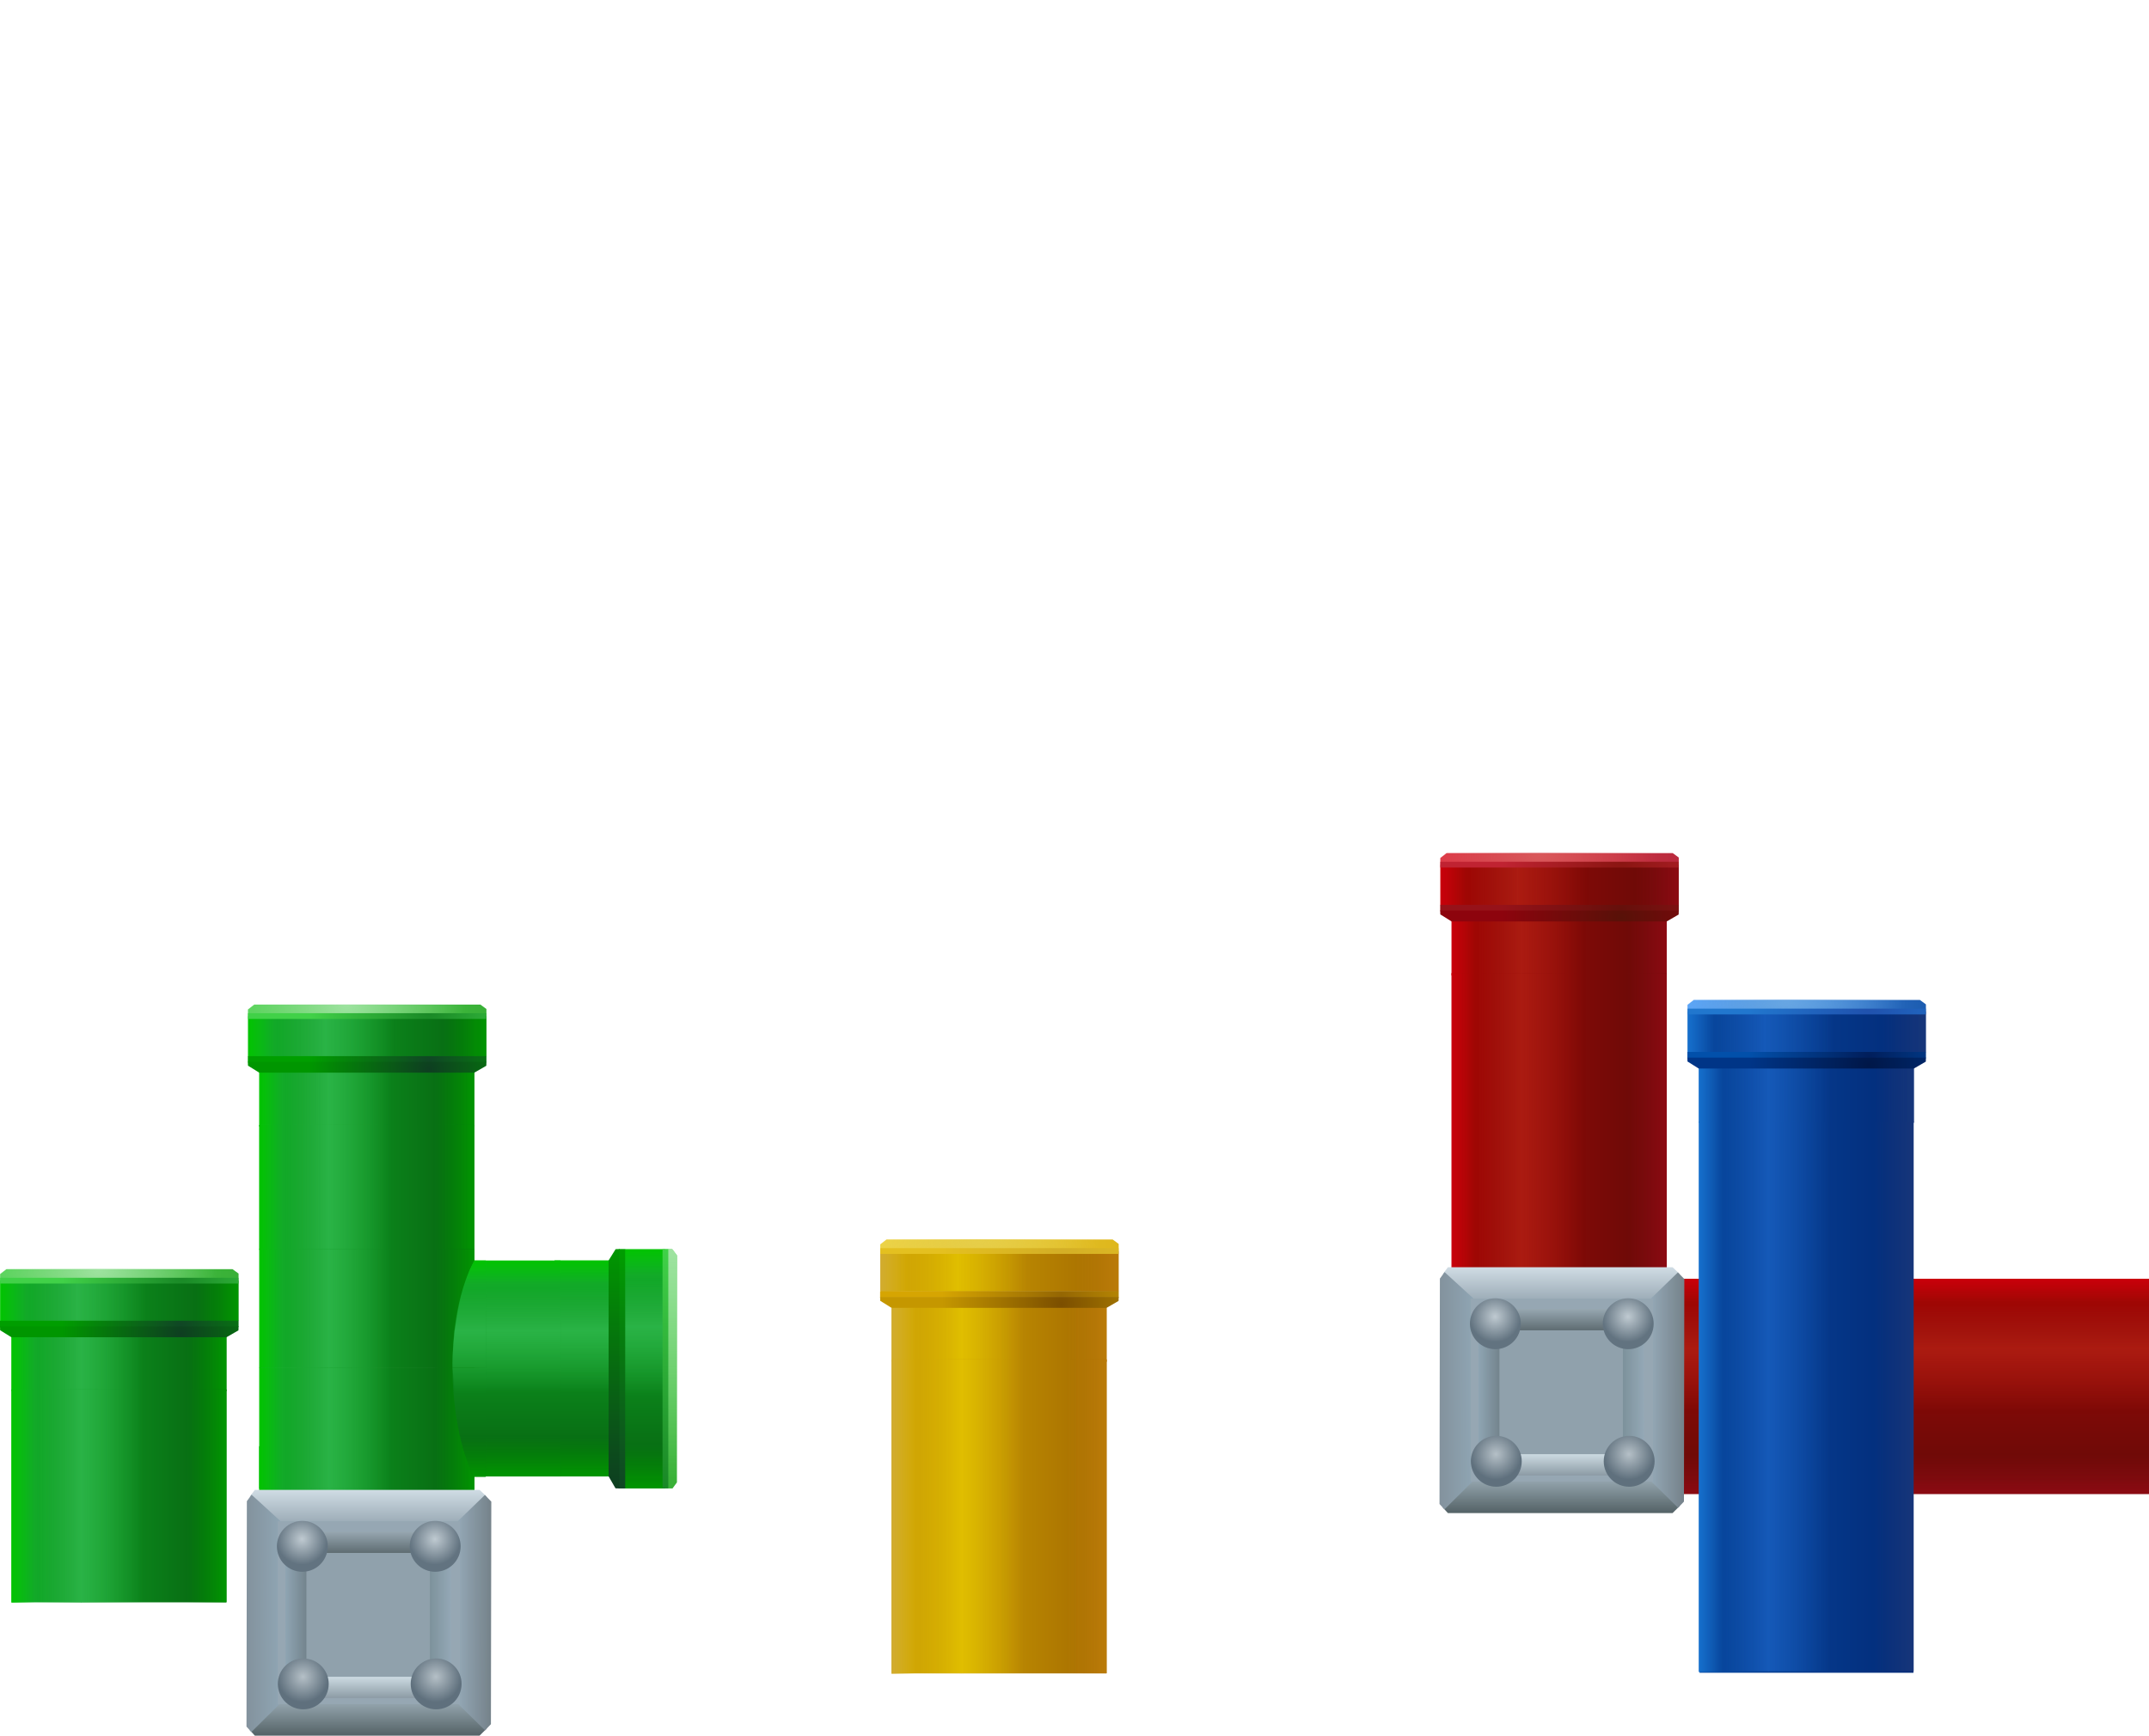 <svg version="1.1" xmlns="http://www.w3.org/2000/svg" xmlns:xlink="http://www.w3.org/1999/xlink" width="511.568" height="413.263" viewBox="0,0,511.568,413.263"><defs><linearGradient x1="450.891" y1="306.176" x2="450.891" y2="357.177" gradientUnits="userSpaceOnUse" id="color-1"><stop offset="0" stop-color="#a60704"/><stop offset="1" stop-color="#640b08"/></linearGradient><linearGradient x1="450.831" y1="305.973" x2="450.831" y2="311.556" gradientUnits="userSpaceOnUse" id="color-2"><stop offset="0" stop-color="#c9000a"/><stop offset="1" stop-color="#c9000a" stop-opacity="0"/></linearGradient><linearGradient x1="450.911" y1="347.84" x2="450.911" y2="357.228" gradientUnits="userSpaceOnUse" id="color-3"><stop offset="0" stop-color="#8c0a12" stop-opacity="0"/><stop offset="1" stop-color="#8c0a12"/></linearGradient><linearGradient x1="450.911" y1="322.517" x2="450.911" y2="337.437" gradientUnits="userSpaceOnUse" id="color-4"><stop offset="0" stop-color="#ab1b11"/><stop offset="1" stop-color="#ab1b11" stop-opacity="0"/></linearGradient><linearGradient x1="450.911" y1="312.317" x2="450.911" y2="322.669" gradientUnits="userSpaceOnUse" id="color-5"><stop offset="0" stop-color="#ab1b11" stop-opacity="0"/><stop offset="1" stop-color="#ab1b11"/></linearGradient><linearGradient x1="58.069" y1="364.444" x2="109.07" y2="364.444" gradientUnits="userSpaceOnUse" id="color-6"><stop offset="0" stop-color="#13b22b"/><stop offset="1" stop-color="#06610f"/></linearGradient><linearGradient x1="57.866" y1="364.464" x2="63.449" y2="364.464" gradientUnits="userSpaceOnUse" id="color-7"><stop offset="0" stop-color="#01c300"/><stop offset="1" stop-color="#01c300" stop-opacity="0"/></linearGradient><linearGradient x1="109.121" y1="364.437" x2="99.733" y2="364.437" gradientUnits="userSpaceOnUse" id="color-8"><stop offset="0" stop-color="#019601"/><stop offset="1" stop-color="#019601" stop-opacity="0"/></linearGradient><linearGradient x1="74.41" y1="364.437" x2="89.33" y2="364.437" gradientUnits="userSpaceOnUse" id="color-9"><stop offset="0" stop-color="#2ab346"/><stop offset="1" stop-color="#2ab346" stop-opacity="0"/></linearGradient><linearGradient x1="74.562" y1="364.437" x2="64.21" y2="364.437" gradientUnits="userSpaceOnUse" id="color-10"><stop offset="0" stop-color="#2ab346"/><stop offset="1" stop-color="#2ab346" stop-opacity="0"/></linearGradient><linearGradient x1="150.642" y1="299.148" x2="150.642" y2="355.836" gradientUnits="userSpaceOnUse" id="color-11"><stop offset="0" stop-color="#13b22b"/><stop offset="1" stop-color="#06610f"/></linearGradient><linearGradient x1="150.65" y1="298.922" x2="150.65" y2="305.127" gradientUnits="userSpaceOnUse" id="color-12"><stop offset="0" stop-color="#01c300"/><stop offset="1" stop-color="#01c300" stop-opacity="0"/></linearGradient><linearGradient x1="150.658" y1="355.892" x2="150.658" y2="345.457" gradientUnits="userSpaceOnUse" id="color-13"><stop offset="0" stop-color="#019601"/><stop offset="1" stop-color="#019601" stop-opacity="0"/></linearGradient><linearGradient x1="150.658" y1="317.311" x2="150.658" y2="333.894" gradientUnits="userSpaceOnUse" id="color-14"><stop offset="0" stop-color="#2ab346"/><stop offset="1" stop-color="#2ab346" stop-opacity="0"/></linearGradient><linearGradient x1="150.658" y1="317.48" x2="150.658" y2="305.973" gradientUnits="userSpaceOnUse" id="color-15"><stop offset="0" stop-color="#2ab346"/><stop offset="1" stop-color="#2ab346" stop-opacity="0"/></linearGradient><linearGradient x1="125.053" y1="301.799" x2="125.053" y2="352.977" gradientUnits="userSpaceOnUse" id="color-16"><stop offset="0" stop-color="#13b22b"/><stop offset="1" stop-color="#06610f"/></linearGradient><linearGradient x1="125.029" y1="301.596" x2="125.029" y2="307.197" gradientUnits="userSpaceOnUse" id="color-17"><stop offset="0" stop-color="#01c300"/><stop offset="1" stop-color="#01c300" stop-opacity="0"/></linearGradient><linearGradient x1="125.004" y1="353.028" x2="125.004" y2="343.607" gradientUnits="userSpaceOnUse" id="color-18"><stop offset="0" stop-color="#019601"/><stop offset="1" stop-color="#019601" stop-opacity="0"/></linearGradient><linearGradient x1="125.051" y1="318.197" x2="125.051" y2="333.168" gradientUnits="userSpaceOnUse" id="color-19"><stop offset="0" stop-color="#2ab346"/><stop offset="1" stop-color="#2ab346" stop-opacity="0"/></linearGradient><linearGradient x1="125.051" y1="318.349" x2="125.051" y2="307.961" gradientUnits="userSpaceOnUse" id="color-20"><stop offset="0" stop-color="#2ab346"/><stop offset="1" stop-color="#2ab346" stop-opacity="0"/></linearGradient><linearGradient x1="157.71" y1="298.931" x2="157.71" y2="355.901" gradientUnits="userSpaceOnUse" id="color-21"><stop offset="0" stop-color="#4dd14f"/><stop offset="1" stop-color="#39b037"/></linearGradient><linearGradient x1="155.97" y1="298.931" x2="155.97" y2="353.484" gradientUnits="userSpaceOnUse" id="color-22"><stop offset="0" stop-color="#9fe3a1"/><stop offset="1" stop-color="#9fe3a1" stop-opacity="0"/></linearGradient><linearGradient x1="154.587" y1="298.931" x2="154.587" y2="355.874" gradientUnits="userSpaceOnUse" id="color-23"><stop offset="0" stop-color="#41d148"/><stop offset="1" stop-color="#198826"/></linearGradient><linearGradient x1="144.258" y1="298.895" x2="144.258" y2="355.906" gradientUnits="userSpaceOnUse" id="color-24"><stop offset="0" stop-color="#009e00"/><stop offset="1" stop-color="#104625"/></linearGradient><linearGradient x1="142.354" y1="298.895" x2="142.354" y2="355.906" gradientUnits="userSpaceOnUse" id="color-25"><stop offset="0" stop-color="#009600"/><stop offset="1" stop-color="#0e3e21"/></linearGradient><linearGradient x1="114.706" y1="301.83" x2="114.706" y2="352.997" gradientUnits="userSpaceOnUse" id="color-26"><stop offset="0" stop-color="#13b22b"/><stop offset="1" stop-color="#06610f"/></linearGradient><linearGradient x1="114.69" y1="301.626" x2="114.69" y2="307.227" gradientUnits="userSpaceOnUse" id="color-27"><stop offset="0" stop-color="#01c300"/><stop offset="1" stop-color="#01c300" stop-opacity="0"/></linearGradient><linearGradient x1="114.711" y1="353.048" x2="114.711" y2="343.629" gradientUnits="userSpaceOnUse" id="color-28"><stop offset="0" stop-color="#019601"/><stop offset="1" stop-color="#019601" stop-opacity="0"/></linearGradient><linearGradient x1="114.711" y1="318.224" x2="114.711" y2="333.192" gradientUnits="userSpaceOnUse" id="color-29"><stop offset="0" stop-color="#2ab346"/><stop offset="1" stop-color="#2ab346" stop-opacity="0"/></linearGradient><linearGradient x1="114.711" y1="318.376" x2="114.711" y2="307.99" gradientUnits="userSpaceOnUse" id="color-30"><stop offset="0" stop-color="#2ab346"/><stop offset="1" stop-color="#2ab346" stop-opacity="0"/></linearGradient><linearGradient x1="55.437" y1="247.355" x2="111.911" y2="247.355" gradientUnits="userSpaceOnUse" id="color-31"><stop offset="0" stop-color="#13b22b"/><stop offset="1" stop-color="#06610f"/></linearGradient><linearGradient x1="55.213" y1="247.347" x2="61.394" y2="247.347" gradientUnits="userSpaceOnUse" id="color-32"><stop offset="0" stop-color="#01c300"/><stop offset="1" stop-color="#01c300" stop-opacity="0"/></linearGradient><linearGradient x1="111.967" y1="247.339" x2="101.572" y2="247.339" gradientUnits="userSpaceOnUse" id="color-33"><stop offset="0" stop-color="#019601"/><stop offset="1" stop-color="#019601" stop-opacity="0"/></linearGradient><linearGradient x1="73.531" y1="247.339" x2="90.052" y2="247.339" gradientUnits="userSpaceOnUse" id="color-34"><stop offset="0" stop-color="#2ab346"/><stop offset="1" stop-color="#2ab346" stop-opacity="0"/></linearGradient><linearGradient x1="73.7" y1="247.339" x2="62.237" y2="247.339" gradientUnits="userSpaceOnUse" id="color-35"><stop offset="0" stop-color="#2ab346"/><stop offset="1" stop-color="#2ab346" stop-opacity="0"/></linearGradient><linearGradient x1="58.079" y1="272.846" x2="109.063" y2="272.846" gradientUnits="userSpaceOnUse" id="color-36"><stop offset="0" stop-color="#13b22b"/><stop offset="1" stop-color="#06610f"/></linearGradient><linearGradient x1="57.876" y1="272.871" x2="63.456" y2="272.871" gradientUnits="userSpaceOnUse" id="color-37"><stop offset="0" stop-color="#01c300"/><stop offset="1" stop-color="#01c300" stop-opacity="0"/></linearGradient><linearGradient x1="109.114" y1="272.895" x2="99.729" y2="272.895" gradientUnits="userSpaceOnUse" id="color-38"><stop offset="0" stop-color="#019601"/><stop offset="1" stop-color="#019601" stop-opacity="0"/></linearGradient><linearGradient x1="74.414" y1="272.848" x2="89.329" y2="272.848" gradientUnits="userSpaceOnUse" id="color-39"><stop offset="0" stop-color="#2ab346"/><stop offset="1" stop-color="#2ab346" stop-opacity="0"/></linearGradient><linearGradient x1="74.566" y1="272.848" x2="64.217" y2="272.848" gradientUnits="userSpaceOnUse" id="color-40"><stop offset="0" stop-color="#2ab346"/><stop offset="1" stop-color="#2ab346" stop-opacity="0"/></linearGradient><linearGradient x1="55.221" y1="240.315" x2="111.976" y2="240.315" gradientUnits="userSpaceOnUse" id="color-41"><stop offset="0" stop-color="#4dd14f"/><stop offset="1" stop-color="#39b037"/></linearGradient><radialGradient cx="78.658" cy="240.202" r="28.377" gradientUnits="userSpaceOnUse" id="color-42"><stop offset="0" stop-color="#9fe3a1"/><stop offset="1" stop-color="#9fe3a1" stop-opacity="0"/></radialGradient><radialGradient cx="98.391" cy="242.17" r="28.364" gradientUnits="userSpaceOnUse" id="color-43"><stop offset="0" stop-color="#198826"/><stop offset="1" stop-color="#41d148"/></radialGradient><radialGradient cx="98.343" cy="253.969" r="28.398" gradientUnits="userSpaceOnUse" id="color-44"><stop offset="0" stop-color="#104625"/><stop offset="1" stop-color="#009e00"/></radialGradient><radialGradient cx="98.343" cy="256.05" r="28.398" gradientUnits="userSpaceOnUse" id="color-45"><stop offset="0" stop-color="#0e3e21"/><stop offset="1" stop-color="#009600"/></radialGradient><linearGradient x1="58.069" y1="284.198" x2="109.07" y2="284.198" gradientUnits="userSpaceOnUse" id="color-46"><stop offset="0" stop-color="#13b22b"/><stop offset="1" stop-color="#06610f"/></linearGradient><linearGradient x1="57.866" y1="284.214" x2="63.449" y2="284.214" gradientUnits="userSpaceOnUse" id="color-47"><stop offset="0" stop-color="#01c300"/><stop offset="1" stop-color="#01c300" stop-opacity="0"/></linearGradient><linearGradient x1="109.121" y1="284.193" x2="99.733" y2="284.193" gradientUnits="userSpaceOnUse" id="color-48"><stop offset="0" stop-color="#019601"/><stop offset="1" stop-color="#019601" stop-opacity="0"/></linearGradient><linearGradient x1="74.41" y1="284.193" x2="89.33" y2="284.193" gradientUnits="userSpaceOnUse" id="color-49"><stop offset="0" stop-color="#2ab346"/><stop offset="1" stop-color="#2ab346" stop-opacity="0"/></linearGradient><linearGradient x1="74.562" y1="284.193" x2="64.21" y2="284.193" gradientUnits="userSpaceOnUse" id="color-50"><stop offset="0" stop-color="#2ab346"/><stop offset="1" stop-color="#2ab346" stop-opacity="0"/></linearGradient><linearGradient x1="58.089" y1="341.49" x2="109.09" y2="341.49" gradientUnits="userSpaceOnUse" id="color-51"><stop offset="0" stop-color="#13b22b"/><stop offset="1" stop-color="#06610f"/></linearGradient><linearGradient x1="57.886" y1="341.506" x2="63.468" y2="341.506" gradientUnits="userSpaceOnUse" id="color-52"><stop offset="0" stop-color="#01c300"/><stop offset="1" stop-color="#01c300" stop-opacity="0"/></linearGradient><linearGradient x1="109.14" y1="341.485" x2="99.752" y2="341.485" gradientUnits="userSpaceOnUse" id="color-53"><stop offset="0" stop-color="#019601"/><stop offset="1" stop-color="#019601" stop-opacity="0"/></linearGradient><linearGradient x1="74.429" y1="341.485" x2="89.349" y2="341.485" gradientUnits="userSpaceOnUse" id="color-54"><stop offset="0" stop-color="#2ab346"/><stop offset="1" stop-color="#2ab346" stop-opacity="0"/></linearGradient><linearGradient x1="74.582" y1="341.485" x2="64.229" y2="341.485" gradientUnits="userSpaceOnUse" id="color-55"><stop offset="0" stop-color="#2ab346"/><stop offset="1" stop-color="#2ab346" stop-opacity="0"/></linearGradient><linearGradient x1="107.848" y1="301.797" x2="107.848" y2="353.086" gradientUnits="userSpaceOnUse" id="color-56"><stop offset="0" stop-color="#13b22b"/><stop offset="1" stop-color="#06610f"/></linearGradient><linearGradient x1="107.849" y1="353.137" x2="107.849" y2="343.696" gradientUnits="userSpaceOnUse" id="color-57"><stop offset="0" stop-color="#019601"/><stop offset="1" stop-color="#019601" stop-opacity="0"/></linearGradient><linearGradient x1="107.849" y1="318.23" x2="107.849" y2="333.234" gradientUnits="userSpaceOnUse" id="color-58"><stop offset="0" stop-color="#2ab346"/><stop offset="1" stop-color="#2ab346" stop-opacity="0"/></linearGradient><linearGradient x1="58.089" y1="313.021" x2="109.09" y2="313.021" gradientUnits="userSpaceOnUse" id="color-59"><stop offset="0" stop-color="#13b22b"/><stop offset="1" stop-color="#06610f"/></linearGradient><linearGradient x1="57.886" y1="313.006" x2="63.468" y2="313.006" gradientUnits="userSpaceOnUse" id="color-60"><stop offset="0" stop-color="#01c300"/><stop offset="1" stop-color="#01c300" stop-opacity="0"/></linearGradient><linearGradient x1="109.14" y1="313.026" x2="99.752" y2="313.026" gradientUnits="userSpaceOnUse" id="color-61"><stop offset="0" stop-color="#019601"/><stop offset="1" stop-color="#019601" stop-opacity="0"/></linearGradient><linearGradient x1="74.429" y1="313.026" x2="89.349" y2="313.026" gradientUnits="userSpaceOnUse" id="color-62"><stop offset="0" stop-color="#2ab346"/><stop offset="1" stop-color="#2ab346" stop-opacity="0"/></linearGradient><linearGradient x1="74.582" y1="313.026" x2="64.229" y2="313.026" gradientUnits="userSpaceOnUse" id="color-63"><stop offset="0" stop-color="#2ab346"/><stop offset="1" stop-color="#2ab346" stop-opacity="0"/></linearGradient><linearGradient x1="107.862" y1="301.843" x2="107.862" y2="353.131" gradientUnits="userSpaceOnUse" id="color-64"><stop offset="0" stop-color="#13b22b"/><stop offset="1" stop-color="#06610f"/></linearGradient><linearGradient x1="107.858" y1="301.639" x2="107.858" y2="307.252" gradientUnits="userSpaceOnUse" id="color-65"><stop offset="0" stop-color="#01c300"/><stop offset="1" stop-color="#01c300" stop-opacity="0"/></linearGradient><linearGradient x1="107.863" y1="353.182" x2="107.863" y2="343.741" gradientUnits="userSpaceOnUse" id="color-66"><stop offset="0" stop-color="#019601"/><stop offset="1" stop-color="#019601" stop-opacity="0"/></linearGradient><linearGradient x1="107.863" y1="318.275" x2="107.863" y2="333.279" gradientUnits="userSpaceOnUse" id="color-67"><stop offset="0" stop-color="#2ab346"/><stop offset="1" stop-color="#2ab346" stop-opacity="0"/></linearGradient><linearGradient x1="107.863" y1="318.429" x2="107.863" y2="308.018" gradientUnits="userSpaceOnUse" id="color-68"><stop offset="0" stop-color="#2ab346"/><stop offset="1" stop-color="#2ab346" stop-opacity="0"/></linearGradient><linearGradient x1="398.112" y1="247.177" x2="454.585" y2="247.177" gradientUnits="userSpaceOnUse" id="color-69"><stop offset="0" stop-color="#094aa2"/><stop offset="1" stop-color="#022a77"/></linearGradient><linearGradient x1="397.887" y1="246.296" x2="404.068" y2="246.296" gradientUnits="userSpaceOnUse" id="color-70"><stop offset="0" stop-color="#1670cd"/><stop offset="1" stop-color="#1670cd" stop-opacity="0"/></linearGradient><linearGradient x1="444.246" y1="247.161" x2="454.642" y2="247.161" gradientUnits="userSpaceOnUse" id="color-71"><stop offset="0" stop-color="#17367a" stop-opacity="0"/><stop offset="1" stop-color="#17367a"/></linearGradient><linearGradient x1="416.206" y1="247.161" x2="432.726" y2="247.161" gradientUnits="userSpaceOnUse" id="color-72"><stop offset="0" stop-color="#1559b8"/><stop offset="1" stop-color="#1559b8" stop-opacity="0"/></linearGradient><linearGradient x1="404.911" y1="247.161" x2="416.374" y2="247.161" gradientUnits="userSpaceOnUse" id="color-73"><stop offset="0" stop-color="#1559b8" stop-opacity="0"/><stop offset="1" stop-color="#1559b8"/></linearGradient><linearGradient x1="397.895" y1="240.956" x2="454.65" y2="240.956" gradientUnits="userSpaceOnUse" id="color-74"><stop offset="0" stop-color="#5aa5fa"/><stop offset="1" stop-color="#1c5cb0"/></linearGradient><radialGradient cx="421.332" cy="239.096" r="28.377" gradientUnits="userSpaceOnUse" id="color-75"><stop offset="0" stop-color="#68a7e3"/><stop offset="1" stop-color="#68a7e3" stop-opacity="0"/></radialGradient><linearGradient x1="400.753" y1="271.992" x2="451.737" y2="271.992" gradientUnits="userSpaceOnUse" id="color-76"><stop offset="0" stop-color="#094aa2"/><stop offset="1" stop-color="#022a77"/></linearGradient><linearGradient x1="400.55" y1="262.326" x2="406.131" y2="262.326" gradientUnits="userSpaceOnUse" id="color-77"><stop offset="0" stop-color="#1670cd"/><stop offset="1" stop-color="#1670cd" stop-opacity="0"/></linearGradient><linearGradient x1="442.403" y1="262.351" x2="451.788" y2="262.351" gradientUnits="userSpaceOnUse" id="color-78"><stop offset="0" stop-color="#17367a" stop-opacity="0"/><stop offset="1" stop-color="#17367a"/></linearGradient><linearGradient x1="417.088" y1="262.303" x2="432.003" y2="262.303" gradientUnits="userSpaceOnUse" id="color-79"><stop offset="0" stop-color="#1559b8"/><stop offset="1" stop-color="#1559b8" stop-opacity="0"/></linearGradient><linearGradient x1="417.241" y1="271.994" x2="406.892" y2="271.994" gradientUnits="userSpaceOnUse" id="color-80"><stop offset="0" stop-color="#1559b8"/><stop offset="1" stop-color="#1559b8" stop-opacity="0"/></linearGradient><radialGradient cx="441.065" cy="241.079" r="28.364" gradientUnits="userSpaceOnUse" id="color-81"><stop offset="0" stop-color="#2051ad"/><stop offset="1" stop-color="#2177ce"/></radialGradient><radialGradient cx="441.017" cy="252.969" r="28.398" gradientUnits="userSpaceOnUse" id="color-82"><stop offset="0" stop-color="#011e5b"/><stop offset="1" stop-color="#0250aa"/></radialGradient><radialGradient cx="441.017" cy="255.067" r="28.398" gradientUnits="userSpaceOnUse" id="color-83"><stop offset="0" stop-color="#001748"/><stop offset="1" stop-color="#003587"/></radialGradient><linearGradient x1="400.762" y1="334.166" x2="451.684" y2="334.166" gradientUnits="userSpaceOnUse" id="color-84"><stop offset="0" stop-color="#094aa2"/><stop offset="1" stop-color="#022a77"/></linearGradient><linearGradient x1="400.559" y1="334.074" x2="406.133" y2="334.074" gradientUnits="userSpaceOnUse" id="color-85"><stop offset="0" stop-color="#1670cd"/><stop offset="1" stop-color="#1670cd" stop-opacity="0"/></linearGradient><linearGradient x1="442.361" y1="333.982" x2="451.735" y2="333.982" gradientUnits="userSpaceOnUse" id="color-86"><stop offset="0" stop-color="#17367a" stop-opacity="0"/><stop offset="1" stop-color="#17367a"/></linearGradient><linearGradient x1="417.077" y1="333.982" x2="431.974" y2="333.982" gradientUnits="userSpaceOnUse" id="color-87"><stop offset="0" stop-color="#1559b8"/><stop offset="1" stop-color="#1559b8" stop-opacity="0"/></linearGradient><linearGradient x1="406.893" y1="333.982" x2="417.229" y2="333.982" gradientUnits="userSpaceOnUse" id="color-88"><stop offset="0" stop-color="#1559b8" stop-opacity="0"/><stop offset="1" stop-color="#1559b8"/></linearGradient><linearGradient x1="339.275" y1="212.186" x2="395.748" y2="212.186" gradientUnits="userSpaceOnUse" id="color-89"><stop offset="0" stop-color="#a60704"/><stop offset="1" stop-color="#640b08"/></linearGradient><linearGradient x1="339.05" y1="212.178" x2="345.231" y2="212.178" gradientUnits="userSpaceOnUse" id="color-90"><stop offset="0" stop-color="#c9000a"/><stop offset="1" stop-color="#c9000a" stop-opacity="0"/></linearGradient><linearGradient x1="385.409" y1="212.17" x2="395.804" y2="212.17" gradientUnits="userSpaceOnUse" id="color-91"><stop offset="0" stop-color="#8c0a12" stop-opacity="0"/><stop offset="1" stop-color="#8c0a12"/></linearGradient><linearGradient x1="357.369" y1="212.17" x2="373.889" y2="212.17" gradientUnits="userSpaceOnUse" id="color-92"><stop offset="0" stop-color="#ab1b11"/><stop offset="1" stop-color="#ab1b11" stop-opacity="0"/></linearGradient><linearGradient x1="346.074" y1="212.17" x2="357.537" y2="212.17" gradientUnits="userSpaceOnUse" id="color-93"><stop offset="0" stop-color="#ab1b11" stop-opacity="0"/><stop offset="1" stop-color="#ab1b11"/></linearGradient><linearGradient x1="341.916" y1="236.905" x2="392.9" y2="236.905" gradientUnits="userSpaceOnUse" id="color-94"><stop offset="0" stop-color="#a60704"/><stop offset="1" stop-color="#640b08"/></linearGradient><linearGradient x1="341.713" y1="236.929" x2="347.293" y2="236.929" gradientUnits="userSpaceOnUse" id="color-95"><stop offset="0" stop-color="#c9000a"/><stop offset="1" stop-color="#c9000a" stop-opacity="0"/></linearGradient><linearGradient x1="392.951" y1="236.954" x2="383.566" y2="236.954" gradientUnits="userSpaceOnUse" id="color-96"><stop offset="0" stop-color="#8c0a12"/><stop offset="1" stop-color="#8c0a12" stop-opacity="0"/></linearGradient><linearGradient x1="358.251" y1="236.907" x2="373.166" y2="236.907" gradientUnits="userSpaceOnUse" id="color-97"><stop offset="0" stop-color="#ab1b11"/><stop offset="1" stop-color="#ab1b11" stop-opacity="0"/></linearGradient><linearGradient x1="348.054" y1="227.253" x2="358.403" y2="227.253" gradientUnits="userSpaceOnUse" id="color-98"><stop offset="0" stop-color="#ab1b11" stop-opacity="0"/><stop offset="1" stop-color="#ab1b11"/></linearGradient><linearGradient x1="339.058" y1="204.248" x2="395.813" y2="204.248" gradientUnits="userSpaceOnUse" id="color-99"><stop offset="0" stop-color="#de3644"/><stop offset="1" stop-color="#ba2b3e"/></linearGradient><radialGradient cx="362.495" cy="204.135" r="28.377" gradientUnits="userSpaceOnUse" id="color-100"><stop offset="0" stop-color="#d9595b"/><stop offset="1" stop-color="#d9595b" stop-opacity="0"/></radialGradient><radialGradient cx="382.228" cy="206.111" r="28.364" gradientUnits="userSpaceOnUse" id="color-101"><stop offset="0" stop-color="#891511"/><stop offset="1" stop-color="#c02332"/></radialGradient><radialGradient cx="382.18" cy="217.955" r="28.398" gradientUnits="userSpaceOnUse" id="color-102"><stop offset="0" stop-color="#65100b"/><stop offset="1" stop-color="#961219"/></radialGradient><radialGradient cx="382.18" cy="220.044" r="28.398" gradientUnits="userSpaceOnUse" id="color-103"><stop offset="0" stop-color="#581108"/><stop offset="1" stop-color="#8d040d"/></radialGradient><linearGradient x1="341.907" y1="269.063" x2="392.908" y2="269.063" gradientUnits="userSpaceOnUse" id="color-104"><stop offset="0" stop-color="#a60704"/><stop offset="1" stop-color="#640b08"/></linearGradient><linearGradient x1="341.704" y1="269.101" x2="347.286" y2="269.101" gradientUnits="userSpaceOnUse" id="color-105"><stop offset="0" stop-color="#c9000a"/><stop offset="1" stop-color="#c9000a" stop-opacity="0"/></linearGradient><linearGradient x1="383.57" y1="269.05" x2="392.958" y2="269.05" gradientUnits="userSpaceOnUse" id="color-106"><stop offset="0" stop-color="#8c0a12" stop-opacity="0"/><stop offset="1" stop-color="#8c0a12"/></linearGradient><linearGradient x1="358.247" y1="269.05" x2="373.167" y2="269.05" gradientUnits="userSpaceOnUse" id="color-107"><stop offset="0" stop-color="#ab1b11"/><stop offset="1" stop-color="#ab1b11" stop-opacity="0"/></linearGradient><linearGradient x1="348.047" y1="269.05" x2="358.399" y2="269.05" gradientUnits="userSpaceOnUse" id="color-108"><stop offset="0" stop-color="#ab1b11" stop-opacity="0"/><stop offset="1" stop-color="#ab1b11"/></linearGradient><linearGradient x1="-3.563" y1="310.355" x2="52.911" y2="310.355" gradientUnits="userSpaceOnUse" id="color-109"><stop offset="0" stop-color="#13b22b"/><stop offset="1" stop-color="#06610f"/></linearGradient><linearGradient x1="-3.787" y1="310.347" x2="2.394" y2="310.347" gradientUnits="userSpaceOnUse" id="color-110"><stop offset="0" stop-color="#01c300"/><stop offset="1" stop-color="#01c300" stop-opacity="0"/></linearGradient><linearGradient x1="52.967" y1="310.339" x2="42.572" y2="310.339" gradientUnits="userSpaceOnUse" id="color-111"><stop offset="0" stop-color="#019601"/><stop offset="1" stop-color="#019601" stop-opacity="0"/></linearGradient><linearGradient x1="14.531" y1="310.339" x2="31.052" y2="310.339" gradientUnits="userSpaceOnUse" id="color-112"><stop offset="0" stop-color="#2ab346"/><stop offset="1" stop-color="#2ab346" stop-opacity="0"/></linearGradient><linearGradient x1="14.7" y1="310.339" x2="3.237" y2="310.339" gradientUnits="userSpaceOnUse" id="color-113"><stop offset="0" stop-color="#2ab346"/><stop offset="1" stop-color="#2ab346" stop-opacity="0"/></linearGradient><linearGradient x1="-0.921" y1="335.846" x2="50.063" y2="335.846" gradientUnits="userSpaceOnUse" id="color-114"><stop offset="0" stop-color="#13b22b"/><stop offset="1" stop-color="#06610f"/></linearGradient><linearGradient x1="-1.124" y1="335.871" x2="4.456" y2="335.871" gradientUnits="userSpaceOnUse" id="color-115"><stop offset="0" stop-color="#01c300"/><stop offset="1" stop-color="#01c300" stop-opacity="0"/></linearGradient><linearGradient x1="50.114" y1="335.895" x2="40.729" y2="335.895" gradientUnits="userSpaceOnUse" id="color-116"><stop offset="0" stop-color="#019601"/><stop offset="1" stop-color="#019601" stop-opacity="0"/></linearGradient><linearGradient x1="15.414" y1="335.848" x2="30.329" y2="335.848" gradientUnits="userSpaceOnUse" id="color-117"><stop offset="0" stop-color="#2ab346"/><stop offset="1" stop-color="#2ab346" stop-opacity="0"/></linearGradient><linearGradient x1="15.566" y1="335.848" x2="5.217" y2="335.848" gradientUnits="userSpaceOnUse" id="color-118"><stop offset="0" stop-color="#2ab346"/><stop offset="1" stop-color="#2ab346" stop-opacity="0"/></linearGradient><linearGradient x1="-3.779" y1="303.315" x2="52.976" y2="303.315" gradientUnits="userSpaceOnUse" id="color-119"><stop offset="0" stop-color="#4dd14f"/><stop offset="1" stop-color="#39b037"/></linearGradient><radialGradient cx="19.658" cy="303.202" r="28.377" gradientUnits="userSpaceOnUse" id="color-120"><stop offset="0" stop-color="#9fe3a1"/><stop offset="1" stop-color="#9fe3a1" stop-opacity="0"/></radialGradient><radialGradient cx="39.391" cy="305.17" r="28.364" gradientUnits="userSpaceOnUse" id="color-121"><stop offset="0" stop-color="#198826"/><stop offset="1" stop-color="#41d148"/></radialGradient><radialGradient cx="39.343" cy="316.969" r="28.398" gradientUnits="userSpaceOnUse" id="color-122"><stop offset="0" stop-color="#104625"/><stop offset="1" stop-color="#009e00"/></radialGradient><radialGradient cx="39.343" cy="319.05" r="28.398" gradientUnits="userSpaceOnUse" id="color-123"><stop offset="0" stop-color="#0e3e21"/><stop offset="1" stop-color="#009600"/></radialGradient><linearGradient x1="-0.931" y1="357.687" x2="50.07" y2="357.687" gradientUnits="userSpaceOnUse" id="color-124"><stop offset="0" stop-color="#13b22b"/><stop offset="1" stop-color="#06610f"/></linearGradient><linearGradient x1="-1.134" y1="357.714" x2="4.449" y2="357.714" gradientUnits="userSpaceOnUse" id="color-125"><stop offset="0" stop-color="#01c300"/><stop offset="1" stop-color="#01c300" stop-opacity="0"/></linearGradient><linearGradient x1="50.121" y1="357.678" x2="40.733" y2="357.678" gradientUnits="userSpaceOnUse" id="color-126"><stop offset="0" stop-color="#019601"/><stop offset="1" stop-color="#019601" stop-opacity="0"/></linearGradient><linearGradient x1="15.41" y1="357.678" x2="30.33" y2="357.678" gradientUnits="userSpaceOnUse" id="color-127"><stop offset="0" stop-color="#2ab346"/><stop offset="1" stop-color="#2ab346" stop-opacity="0"/></linearGradient><linearGradient x1="15.562" y1="357.678" x2="5.21" y2="357.678" gradientUnits="userSpaceOnUse" id="color-128"><stop offset="0" stop-color="#2ab346"/><stop offset="1" stop-color="#2ab346" stop-opacity="0"/></linearGradient><linearGradient x1="205.949" y1="304.186" x2="262.423" y2="304.186" gradientUnits="userSpaceOnUse" id="color-129"><stop offset="0" stop-color="#d6ae04"/><stop offset="1" stop-color="#a46a00"/></linearGradient><linearGradient x1="205.724" y1="304.178" x2="211.905" y2="304.178" gradientUnits="userSpaceOnUse" id="color-130"><stop offset="0" stop-color="#d1ac30"/><stop offset="1" stop-color="#d1ac30" stop-opacity="0"/></linearGradient><linearGradient x1="252.083" y1="304.17" x2="262.479" y2="304.17" gradientUnits="userSpaceOnUse" id="color-131"><stop offset="0" stop-color="#bb7b09" stop-opacity="0"/><stop offset="1" stop-color="#bb7b09"/></linearGradient><linearGradient x1="224.043" y1="304.17" x2="240.564" y2="304.17" gradientUnits="userSpaceOnUse" id="color-132"><stop offset="0" stop-color="#e0be00"/><stop offset="1" stop-color="#e0be00" stop-opacity="0"/></linearGradient><linearGradient x1="212.748" y1="304.17" x2="224.211" y2="304.17" gradientUnits="userSpaceOnUse" id="color-133"><stop offset="0" stop-color="#e0be00" stop-opacity="0"/><stop offset="1" stop-color="#e0be00"/></linearGradient><linearGradient x1="208.59" y1="319.215" x2="259.574" y2="319.215" gradientUnits="userSpaceOnUse" id="color-134"><stop offset="0" stop-color="#d6ae04"/><stop offset="1" stop-color="#a46a00"/></linearGradient><linearGradient x1="208.387" y1="319.276" x2="213.968" y2="319.276" gradientUnits="userSpaceOnUse" id="color-135"><stop offset="0" stop-color="#d1ac30"/><stop offset="1" stop-color="#d1ac30" stop-opacity="0"/></linearGradient><linearGradient x1="250.24" y1="319.3" x2="259.625" y2="319.3" gradientUnits="userSpaceOnUse" id="color-136"><stop offset="0" stop-color="#bb7b09" stop-opacity="0"/><stop offset="1" stop-color="#bb7b09"/></linearGradient><linearGradient x1="224.925" y1="319.253" x2="239.84" y2="319.253" gradientUnits="userSpaceOnUse" id="color-137"><stop offset="0" stop-color="#e0be00"/><stop offset="1" stop-color="#e0be00" stop-opacity="0"/></linearGradient><linearGradient x1="214.729" y1="319.253" x2="225.078" y2="319.253" gradientUnits="userSpaceOnUse" id="color-138"><stop offset="0" stop-color="#e0be00" stop-opacity="0"/><stop offset="1" stop-color="#e0be00"/></linearGradient><linearGradient x1="205.732" y1="296.248" x2="262.487" y2="296.248" gradientUnits="userSpaceOnUse" id="color-139"><stop offset="0" stop-color="#edd447"/><stop offset="1" stop-color="#deb71c"/></linearGradient><radialGradient cx="229.169" cy="296.135" r="28.377" gradientUnits="userSpaceOnUse" id="color-140"><stop offset="0" stop-color="#e6ce49"/><stop offset="1" stop-color="#e6ce49" stop-opacity="0"/></radialGradient><radialGradient cx="248.902" cy="298.111" r="28.364" gradientUnits="userSpaceOnUse" id="color-141"><stop offset="0" stop-color="#d3ae26"/><stop offset="1" stop-color="#e4c020"/></radialGradient><radialGradient cx="248.854" cy="309.955" r="28.398" gradientUnits="userSpaceOnUse" id="color-142"><stop offset="0" stop-color="#946603"/><stop offset="1" stop-color="#d6a502"/></radialGradient><radialGradient cx="248.854" cy="312.044" r="28.398" gradientUnits="userSpaceOnUse" id="color-143"><stop offset="0" stop-color="#7b4e00"/><stop offset="1" stop-color="#c59700"/></radialGradient><linearGradient x1="208.581" y1="362.561" x2="259.582" y2="362.561" gradientUnits="userSpaceOnUse" id="color-144"><stop offset="0" stop-color="#d6ae04"/><stop offset="1" stop-color="#a46a00"/></linearGradient><linearGradient x1="208.378" y1="362.601" x2="213.96" y2="362.601" gradientUnits="userSpaceOnUse" id="color-145"><stop offset="0" stop-color="#d1ac30"/><stop offset="1" stop-color="#d1ac30" stop-opacity="0"/></linearGradient><linearGradient x1="250.244" y1="362.548" x2="259.633" y2="362.548" gradientUnits="userSpaceOnUse" id="color-146"><stop offset="0" stop-color="#bb7b09" stop-opacity="0"/><stop offset="1" stop-color="#bb7b09"/></linearGradient><linearGradient x1="224.921" y1="362.548" x2="239.841" y2="362.548" gradientUnits="userSpaceOnUse" id="color-147"><stop offset="0" stop-color="#e0be00"/><stop offset="1" stop-color="#e0be00" stop-opacity="0"/></linearGradient><linearGradient x1="214.721" y1="362.548" x2="225.074" y2="362.548" gradientUnits="userSpaceOnUse" id="color-148"><stop offset="0" stop-color="#e0be00" stop-opacity="0"/><stop offset="1" stop-color="#e0be00"/></linearGradient><linearGradient x1="83.597" y1="356.237" x2="83.597" y2="364.206" gradientUnits="userSpaceOnUse" id="color-149"><stop offset="0" stop-color="#d0dce4"/><stop offset="1" stop-color="#9babb6"/></linearGradient><linearGradient x1="83.597" y1="414.763" x2="83.597" y2="406.794" gradientUnits="userSpaceOnUse" id="color-150"><stop offset="0" stop-color="#546266"/><stop offset="1" stop-color="#95a6af"/></linearGradient><linearGradient x1="54.907" y1="385.772" x2="62.876" y2="385.785" gradientUnits="userSpaceOnUse" id="color-151"><stop offset="0" stop-color="#83929d"/><stop offset="1" stop-color="#8fa5b3"/></linearGradient><linearGradient x1="113.093" y1="385.782" x2="105.124" y2="385.769" gradientUnits="userSpaceOnUse" id="color-152"><stop offset="0" stop-color="#75828a"/><stop offset="1" stop-color="#94a8b6"/></linearGradient><linearGradient x1="83.555" y1="405.812" x2="83.555" y2="400.414" gradientUnits="userSpaceOnUse" id="color-153"><stop offset="0" stop-color="#8c9ba5"/><stop offset="1" stop-color="#d1dfe6"/></linearGradient><linearGradient x1="83.555" y1="366.168" x2="83.555" y2="371.566" gradientUnits="userSpaceOnUse" id="color-154"><stop offset="0" stop-color="#97a7b1"/><stop offset="1" stop-color="#5b696e"/></linearGradient><linearGradient x1="64.122" y1="385.806" x2="69.52" y2="385.797" gradientUnits="userSpaceOnUse" id="color-155"><stop offset="0" stop-color="#8fa5b3"/><stop offset="1" stop-color="#71818a"/></linearGradient><linearGradient x1="103.535" y1="385.799" x2="98.137" y2="385.808" gradientUnits="userSpaceOnUse" id="color-156"><stop offset="0" stop-color="#94a8b6"/><stop offset="1" stop-color="#7b9099"/></linearGradient><radialGradient cx="68.073" cy="367.991" r="6.057" gradientUnits="userSpaceOnUse" id="color-157"><stop offset="0" stop-color="#bfcad1"/><stop offset="1" stop-color="#627380"/></radialGradient><radialGradient cx="99.705" cy="367.991" r="6.057" gradientUnits="userSpaceOnUse" id="color-158"><stop offset="0" stop-color="#bfcad1"/><stop offset="1" stop-color="#627380"/></radialGradient><radialGradient cx="68.298" cy="400.745" r="6.057" gradientUnits="userSpaceOnUse" id="color-159"><stop offset="0" stop-color="#b5c0c7"/><stop offset="1" stop-color="#5f707d"/></radialGradient><radialGradient cx="99.929" cy="400.745" r="6.057" gradientUnits="userSpaceOnUse" id="color-160"><stop offset="0" stop-color="#b5c0c7"/><stop offset="1" stop-color="#5f707d"/></radialGradient><linearGradient x1="367.597" y1="303.237" x2="367.597" y2="311.206" gradientUnits="userSpaceOnUse" id="color-161"><stop offset="0" stop-color="#d0dce4"/><stop offset="1" stop-color="#9babb6"/></linearGradient><linearGradient x1="367.597" y1="361.763" x2="367.597" y2="353.794" gradientUnits="userSpaceOnUse" id="color-162"><stop offset="0" stop-color="#546266"/><stop offset="1" stop-color="#95a6af"/></linearGradient><linearGradient x1="338.907" y1="332.772" x2="346.876" y2="332.785" gradientUnits="userSpaceOnUse" id="color-163"><stop offset="0" stop-color="#83929d"/><stop offset="1" stop-color="#8fa5b3"/></linearGradient><linearGradient x1="397.093" y1="332.782" x2="389.124" y2="332.769" gradientUnits="userSpaceOnUse" id="color-164"><stop offset="0" stop-color="#75828a"/><stop offset="1" stop-color="#94a8b6"/></linearGradient><linearGradient x1="367.555" y1="352.812" x2="367.555" y2="347.414" gradientUnits="userSpaceOnUse" id="color-165"><stop offset="0" stop-color="#8c9ba5"/><stop offset="1" stop-color="#d1dfe6"/></linearGradient><linearGradient x1="367.555" y1="313.168" x2="367.555" y2="318.566" gradientUnits="userSpaceOnUse" id="color-166"><stop offset="0" stop-color="#97a7b1"/><stop offset="1" stop-color="#5b696e"/></linearGradient><linearGradient x1="348.122" y1="332.806" x2="353.52" y2="332.797" gradientUnits="userSpaceOnUse" id="color-167"><stop offset="0" stop-color="#8fa5b3"/><stop offset="1" stop-color="#71818a"/></linearGradient><linearGradient x1="387.535" y1="332.799" x2="382.137" y2="332.808" gradientUnits="userSpaceOnUse" id="color-168"><stop offset="0" stop-color="#94a8b6"/><stop offset="1" stop-color="#7b9099"/></linearGradient><radialGradient cx="352.073" cy="314.991" r="6.057" gradientUnits="userSpaceOnUse" id="color-169"><stop offset="0" stop-color="#bfcad1"/><stop offset="1" stop-color="#627380"/></radialGradient><radialGradient cx="383.705" cy="314.991" r="6.057" gradientUnits="userSpaceOnUse" id="color-170"><stop offset="0" stop-color="#bfcad1"/><stop offset="1" stop-color="#627380"/></radialGradient><radialGradient cx="352.298" cy="347.745" r="6.057" gradientUnits="userSpaceOnUse" id="color-171"><stop offset="0" stop-color="#b5c0c7"/><stop offset="1" stop-color="#5f707d"/></radialGradient><radialGradient cx="383.929" cy="347.745" r="6.057" gradientUnits="userSpaceOnUse" id="color-172"><stop offset="0" stop-color="#b5c0c7"/><stop offset="1" stop-color="#5f707d"/></radialGradient></defs><g transform="translate(3.815,-1.5)"><g data-paper-data="{&quot;isPaintingLayer&quot;:true}" fill-rule="nonzero" stroke="none" stroke-linecap="butt" stroke-linejoin="miter" stroke-miterlimit="10" stroke-dasharray="" stroke-dashoffset="0" style="mix-blend-mode: normal"><g stroke-width="0"><path d="M394.029,306.176h113.724v51.001h-113.724z" data-paper-data="{&quot;origPos&quot;:null}" fill="url(#color-1)"/><path d="M393.909,305.973h113.844v5.582h-113.844z" data-paper-data="{&quot;origPos&quot;:null}" fill="url(#color-2)"/><path d="M394.069,347.84h113.685v9.388h-113.685z" data-paper-data="{&quot;origPos&quot;:null,&quot;index&quot;:null}" fill="url(#color-3)"/><path d="M394.069,322.517h113.685v14.92h-113.685z" data-paper-data="{&quot;origPos&quot;:null}" fill="url(#color-4)"/><path d="M394.069,312.317h113.685v10.352h-113.685z" data-paper-data="{&quot;origPos&quot;:null,&quot;index&quot;:null}" fill="url(#color-5)"/></g><path d="M4.5,358.5v-357h471v357z" fill="none" stroke-width="0"/><g stroke-width="0"><g><path d="M58.069,383.039v-37.191h51.001v37.191z" data-paper-data="{&quot;origPos&quot;:null}" fill="url(#color-6)"/><path d="M57.866,383.079v-37.23h5.582v37.23z" data-paper-data="{&quot;origPos&quot;:null}" fill="url(#color-7)"/><path d="M99.733,383.026v-37.178h9.388v37.178z" data-paper-data="{&quot;origPos&quot;:null,&quot;index&quot;:null}" fill="url(#color-8)"/><path d="M74.41,383.026v-37.178h14.92v37.178z" data-paper-data="{&quot;origPos&quot;:null}" fill="url(#color-9)"/><path d="M64.21,383.026v-37.178h10.352v37.178z" data-paper-data="{&quot;origPos&quot;:null,&quot;index&quot;:null}" fill="url(#color-10)"/></g><g><g data-paper-data="{&quot;origPos&quot;:null}"><path d="M144.935,299.148h9.675v56.688h-9.675z" data-paper-data="{&quot;origPos&quot;:null}" fill="url(#color-11)"/><path d="M144.951,298.922h9.659v6.205h-9.659z" data-paper-data="{&quot;origPos&quot;:null}" fill="url(#color-12)"/><path d="M144.967,345.457h9.643v10.435h-9.643z" data-paper-data="{&quot;origPos&quot;:null,&quot;index&quot;:null}" fill="url(#color-13)"/><path d="M144.967,317.311h9.643v16.583h-9.643z" data-paper-data="{&quot;origPos&quot;:null}" fill="url(#color-14)"/><path d="M144.967,305.973h9.643v11.507h-9.643z" data-paper-data="{&quot;origPos&quot;:null,&quot;index&quot;:null}" fill="url(#color-15)"/></g><g data-paper-data="{&quot;origPos&quot;:null}"><path d="M128.269,301.799h12.948v51.177h-12.948z" data-paper-data="{&quot;origPos&quot;:null}" fill="url(#color-16)"/><path d="M128.195,301.596h12.974v5.601h-12.974z" data-paper-data="{&quot;origPos&quot;:null}" fill="url(#color-17)"/><path d="M128.193,343.607h12.929v9.421h-12.929z" data-paper-data="{&quot;origPos&quot;:null,&quot;index&quot;:null}" fill="url(#color-18)"/><path d="M128.241,318.197h12.929v14.971h-12.929z" data-paper-data="{&quot;origPos&quot;:null}" fill="url(#color-19)"/><path d="M128.241,307.961h12.929v10.388h-12.929z" data-paper-data="{&quot;origPos&quot;:null,&quot;index&quot;:null}" fill="url(#color-20)"/></g><g data-paper-data="{&quot;origPos&quot;:null}"><path d="M154.61,298.931h1.546l1.175,1.504v54.024l-1.051,1.441h-1.669z" data-paper-data="{&quot;origPos&quot;:null}" fill="url(#color-21)"/><path d="M154.61,298.931h1.669l1.051,1.435v53.119h-2.72z" data-paper-data="{&quot;origPos&quot;:null}" fill="url(#color-22)"/></g><path d="M153.9,298.931h1.373v56.942h-1.373z" data-paper-data="{&quot;origPos&quot;:null}" fill="url(#color-23)"/><path d="M143.51,298.895h1.496v57.011h-1.496z" data-paper-data="{&quot;origPos&quot;:null}" fill="url(#color-24)"/><path d="M141.062,301.611l1.669,-2.682l0.915,-0.034v57.011l-0.942,-0.033l-1.643,-2.853z" data-paper-data="{&quot;origPos&quot;:null}" fill="url(#color-25)"/></g><g><path d="M99.8,301.83h29.813v51.167h-29.813z" data-paper-data="{&quot;origPos&quot;:null}" fill="url(#color-26)"/><path d="M99.768,301.626h29.844v5.6h-29.844z" data-paper-data="{&quot;origPos&quot;:null}" fill="url(#color-27)"/><path d="M99.81,343.629h29.803v9.419h-29.803z" data-paper-data="{&quot;origPos&quot;:null,&quot;index&quot;:null}" fill="url(#color-28)"/><path d="M99.81,318.224h29.803v14.968h-29.803z" data-paper-data="{&quot;origPos&quot;:null}" fill="url(#color-29)"/><path d="M99.81,307.99h29.803v10.386h-29.803z" data-paper-data="{&quot;origPos&quot;:null,&quot;index&quot;:null}" fill="url(#color-30)"/></g><g><g data-paper-data="{&quot;origPos&quot;:null}"><path d="M55.437,253.041v-9.638h56.474v9.638z" data-paper-data="{&quot;origPos&quot;:null}" fill="url(#color-31)"/><path d="M55.213,253.025v-9.622h6.181v9.622z" data-paper-data="{&quot;origPos&quot;:null}" fill="url(#color-32)"/><path d="M101.572,253.009v-9.606h10.396v9.606z" data-paper-data="{&quot;origPos&quot;:null,&quot;index&quot;:null}" fill="url(#color-33)"/><path d="M73.531,253.009v-9.606h16.521v9.606z" data-paper-data="{&quot;origPos&quot;:null}" fill="url(#color-34)"/><path d="M62.237,253.009v-9.606h11.463v9.606z" data-paper-data="{&quot;origPos&quot;:null,&quot;index&quot;:null}" fill="url(#color-35)"/></g><g data-paper-data="{&quot;origPos&quot;:null}"><path d="M58.079,269.643v-12.898h50.984v12.898z" data-paper-data="{&quot;origPos&quot;:null}" fill="url(#color-36)"/><path d="M57.876,269.716v-12.925h5.58v12.925z" data-paper-data="{&quot;origPos&quot;:null}" fill="url(#color-37)"/><path d="M99.729,269.718v-12.879h9.385v12.879z" data-paper-data="{&quot;origPos&quot;:null,&quot;index&quot;:null}" fill="url(#color-38)"/><path d="M74.414,269.671v-12.879h14.915v12.879z" data-paper-data="{&quot;origPos&quot;:null}" fill="url(#color-39)"/><path d="M64.217,269.671v-12.879h10.349v12.879z" data-paper-data="{&quot;origPos&quot;:null,&quot;index&quot;:null}" fill="url(#color-40)"/></g><g data-paper-data="{&quot;origPos&quot;:null}"><path d="M55.221,243.403v-1.54l1.499,-1.17h53.82l1.436,1.047v1.663z" data-paper-data="{&quot;origPos&quot;:null}" fill="url(#color-41)"/><path d="M55.221,243.403v-1.663l1.429,-1.047h52.918v2.71z" data-paper-data="{&quot;origPos&quot;:null}" fill="url(#color-42)"/></g><path d="M55.222,244.11v-1.368h56.728v1.368z" data-paper-data="{&quot;origPos&quot;:null}" fill="url(#color-43)"/><path d="M55.185,254.46v-1.49h56.796v1.49z" data-paper-data="{&quot;origPos&quot;:null}" fill="url(#color-44)"/><path d="M57.891,256.899l-2.672,-1.663l-0.034,-0.912h56.796l-0.032,0.938l-2.842,1.636z" data-paper-data="{&quot;origPos&quot;:null}" fill="url(#color-45)"/></g><g><path d="M58.069,299.047v-29.699h51.001v29.699z" data-paper-data="{&quot;origPos&quot;:null}" fill="url(#color-46)"/><path d="M57.866,299.079v-29.73h5.582v29.73z" data-paper-data="{&quot;origPos&quot;:null}" fill="url(#color-47)"/><path d="M99.733,299.037v-29.688h9.388v29.688z" data-paper-data="{&quot;origPos&quot;:null,&quot;index&quot;:null}" fill="url(#color-48)"/><path d="M74.41,299.037v-29.688h14.92v29.688z" data-paper-data="{&quot;origPos&quot;:null}" fill="url(#color-49)"/><path d="M64.21,299.037v-29.688h10.352v29.688z" data-paper-data="{&quot;origPos&quot;:null,&quot;index&quot;:null}" fill="url(#color-50)"/></g><g><g><g><path d="M58.089,355.911v-28.841h51.001v28.841z" data-paper-data="{&quot;origPos&quot;:null}" fill="url(#color-51)"/><path d="M57.886,355.941v-28.871h5.582v28.871z" data-paper-data="{&quot;origPos&quot;:null}" fill="url(#color-52)"/><path d="M99.752,355.901v-28.831h9.388v28.831z" data-paper-data="{&quot;origPos&quot;:null,&quot;index&quot;:null}" fill="url(#color-53)"/><path d="M74.429,355.901v-28.831h14.92v28.831z" data-paper-data="{&quot;origPos&quot;:null}" fill="url(#color-54)"/><path d="M64.229,355.901v-28.831h10.352v28.831z" data-paper-data="{&quot;origPos&quot;:null,&quot;index&quot;:null}" fill="url(#color-55)"/></g><g><path d="M111.819,327.141v25.945h-2.955c0,0 -4.86,-9.206 -4.986,-25.945c-0.002,-0.219 7.941,0.001 7.941,0.001z" data-paper-data="{&quot;origPos&quot;:null}" fill="url(#color-56)"/><path d="M105.765,343.696h6.054v9.441h-2.955c0,0 -0.698,-1.358 -1.604,-3.786c-0.632,-1.695 -1.495,-5.655 -1.495,-5.655z" data-paper-data="{&quot;origPos&quot;:null,&quot;index&quot;:null}" fill="url(#color-57)"/><path d="M111.819,327.141v6.093h-7.424l-0.488,-6.092z" data-paper-data="{&quot;origPos&quot;:null}" fill="url(#color-58)"/></g></g><g><g data-paper-data="{&quot;index&quot;:null}"><path d="M109.09,298.888v28.267h-51.001v-28.267z" data-paper-data="{&quot;origPos&quot;:null}" fill="url(#color-59)"/><path d="M63.468,298.858v28.297h-5.582v-28.297z" data-paper-data="{&quot;origPos&quot;:null}" fill="url(#color-60)"/><path d="M109.14,298.898v28.257h-9.388v-28.257z" data-paper-data="{&quot;origPos&quot;:null,&quot;index&quot;:null}" fill="url(#color-61)"/><path d="M89.349,298.898v28.257h-14.92v-28.257z" data-paper-data="{&quot;origPos&quot;:null}" fill="url(#color-62)"/><path d="M74.582,298.898v28.257h-10.352v-28.257z" data-paper-data="{&quot;origPos&quot;:null,&quot;index&quot;:null}" fill="url(#color-63)"/></g><g><path d="M109.051,301.8l2.783,0.043v25.343c0,0 -7.901,0.033 -7.941,-0.001c-0.002,-0.219 -0.002,-0.44 -0.002,-0.661c0,-16.376 5.161,-24.724 5.161,-24.724z" data-paper-data="{&quot;origPos&quot;:null}" fill="url(#color-64)"/><path d="M109.115,301.639h2.718v5.614h-5.021c0,0 0.735,-2.27 1.132,-3.239c0.368,-0.897 1.17,-2.375 1.17,-2.375z" data-paper-data="{&quot;origPos&quot;:null}" fill="url(#color-65)"/><path d="" data-paper-data="{&quot;origPos&quot;:null,&quot;index&quot;:null}" fill="url(#color-66)"/><path d="M104.409,318.275h7.424v8.911l-7.912,0.001c0,0 -0.029,-0.83 -0.029,-1.183c0,-2.537 0.516,-7.729 0.516,-7.729z" data-paper-data="{&quot;origPos&quot;:null}" fill="url(#color-67)"/><path d="M106.475,308.018h5.358v10.411h-7.424c0,0 0.538,-3.577 0.886,-5.333c0.34,-1.713 1.18,-5.078 1.18,-5.078z" data-paper-data="{&quot;origPos&quot;:null,&quot;index&quot;:null}" fill="url(#color-68)"/></g></g></g></g><g stroke-width="0"><g data-paper-data="{&quot;origPos&quot;:null}"><path d="M398.112,252.034v-9.712h56.474v9.712z" data-paper-data="{&quot;origPos&quot;:null}" fill="url(#color-69)"/><path d="M397.887,252.017v-9.696h6.181v9.696z" data-paper-data="{&quot;origPos&quot;:null}" fill="url(#color-70)"/><path d="M444.246,252.001v-9.68h10.396v9.68z" data-paper-data="{&quot;origPos&quot;:null,&quot;index&quot;:null}" fill="url(#color-71)"/><path d="M416.206,252.001v-9.68h16.521v9.68z" data-paper-data="{&quot;origPos&quot;:null}" fill="url(#color-72)"/><path d="M404.911,252.001v-9.68h11.463v9.68z" data-paper-data="{&quot;origPos&quot;:null,&quot;index&quot;:null}" fill="url(#color-73)"/></g><path d="M397.895,242.321v-1.552l1.499,-1.179h53.82l1.436,1.055v1.676z" data-paper-data="{&quot;origPos&quot;:null}" fill="url(#color-74)"/><path d="M397.895,242.321v-1.676l1.429,-1.055h52.918v2.731z" data-paper-data="{&quot;origPos&quot;:null}" fill="url(#color-75)"/><g data-paper-data="{&quot;origPos&quot;:null}"><path d="M400.753,268.764v-12.998h50.984v12.998z" data-paper-data="{&quot;origPos&quot;:null}" fill="url(#color-76)"/><path d="M400.55,268.838v-13.025h5.58v13.025z" data-paper-data="{&quot;origPos&quot;:null}" fill="url(#color-77)"/><path d="M442.403,268.84v-12.979h9.385v12.979z" data-paper-data="{&quot;origPos&quot;:null,&quot;index&quot;:null}" fill="url(#color-78)"/><path d="M417.088,268.793v-12.979h14.915v12.979z" data-paper-data="{&quot;origPos&quot;:null}" fill="url(#color-79)"/><path d="M406.892,268.793v-12.979h10.349v12.979z" data-paper-data="{&quot;origPos&quot;:null,&quot;index&quot;:null}" fill="url(#color-80)"/></g><path d="M397.896,243.033v-1.379h56.728v1.379z" data-paper-data="{&quot;origPos&quot;:null}" fill="url(#color-81)"/><path d="M397.86,253.464v-1.502h56.796v1.502z" data-paper-data="{&quot;origPos&quot;:null}" fill="url(#color-82)"/><path d="M400.565,255.922l-2.672,-1.675l-0.034,-0.919h56.796l-0.032,0.945l-2.842,1.649z" data-paper-data="{&quot;origPos&quot;:null}" fill="url(#color-83)"/></g><g stroke-width="0"><path d="M400.762,399.792v-131.252h50.922v131.252z" data-paper-data="{&quot;origPos&quot;:null}" fill="url(#color-84)"/><path d="M400.559,399.608v-131.068h5.574v131.068z" data-paper-data="{&quot;origPos&quot;:null}" fill="url(#color-85)"/><path d="M442.361,399.424v-130.884h9.374v130.884z" data-paper-data="{&quot;origPos&quot;:null,&quot;index&quot;:null}" fill="url(#color-86)"/><path d="M417.077,399.424v-130.884h14.897v130.884z" data-paper-data="{&quot;origPos&quot;:null}" fill="url(#color-87)"/><path d="M406.893,399.424v-130.884h10.336v130.884z" data-paper-data="{&quot;origPos&quot;:null,&quot;index&quot;:null}" fill="url(#color-88)"/></g><g stroke-width="0"><g data-paper-data="{&quot;origPos&quot;:null}"><path d="M339.275,217.023v-9.675h56.474v9.675z" data-paper-data="{&quot;origPos&quot;:null}" fill="url(#color-89)"/><path d="M339.05,217.007v-9.659h6.181v9.659z" data-paper-data="{&quot;origPos&quot;:null}" fill="url(#color-90)"/><path d="M385.409,216.991v-9.643h10.396v9.643z" data-paper-data="{&quot;origPos&quot;:null,&quot;index&quot;:null}" fill="url(#color-91)"/><path d="M357.369,216.991v-9.643h16.521v9.643z" data-paper-data="{&quot;origPos&quot;:null}" fill="url(#color-92)"/><path d="M346.074,216.991v-9.643h11.463v9.643z" data-paper-data="{&quot;origPos&quot;:null,&quot;index&quot;:null}" fill="url(#color-93)"/></g><g data-paper-data="{&quot;origPos&quot;:null}"><path d="M341.916,233.689v-12.948h50.984v12.948z" data-paper-data="{&quot;origPos&quot;:null}" fill="url(#color-94)"/><path d="M341.713,233.763v-12.974h5.58v12.974z" data-paper-data="{&quot;origPos&quot;:null}" fill="url(#color-95)"/><path d="M383.566,233.765v-12.929h9.385v12.929z" data-paper-data="{&quot;origPos&quot;:null,&quot;index&quot;:null}" fill="url(#color-96)"/><path d="M358.251,233.717v-12.929h14.915v12.929z" data-paper-data="{&quot;origPos&quot;:null}" fill="url(#color-97)"/><path d="M348.054,233.717v-12.929h10.349v12.929z" data-paper-data="{&quot;origPos&quot;:null,&quot;index&quot;:null}" fill="url(#color-98)"/></g><g data-paper-data="{&quot;origPos&quot;:null}"><path d="M339.058,207.348v-1.546l1.499,-1.175h53.82l1.436,1.051v1.669z" data-paper-data="{&quot;origPos&quot;:null}" fill="url(#color-99)"/><path d="M339.058,207.348v-1.669l1.429,-1.051h52.918v2.72z" data-paper-data="{&quot;origPos&quot;:null}" fill="url(#color-100)"/></g><path d="M339.059,208.058v-1.373h56.728v1.373z" data-paper-data="{&quot;origPos&quot;:null}" fill="url(#color-101)"/><path d="M339.023,218.448v-1.496h56.796v1.496z" data-paper-data="{&quot;origPos&quot;:null}" fill="url(#color-102)"/><path d="M341.728,220.896l-2.672,-1.669l-0.034,-0.915h56.796l-0.032,0.942l-2.842,1.643z" data-paper-data="{&quot;origPos&quot;:null}" fill="url(#color-103)"/></g><g stroke-width="0"><path d="M341.907,304.947v-71.768h51.001v71.768z" data-paper-data="{&quot;origPos&quot;:null}" fill="url(#color-104)"/><path d="M341.704,305.023v-71.844h5.582v71.844z" data-paper-data="{&quot;origPos&quot;:null}" fill="url(#color-105)"/><path d="M383.57,304.922v-71.744h9.388v71.744z" data-paper-data="{&quot;origPos&quot;:null,&quot;index&quot;:null}" fill="url(#color-106)"/><path d="M358.247,304.922v-71.744h14.92v71.744z" data-paper-data="{&quot;origPos&quot;:null}" fill="url(#color-107)"/><path d="M348.047,304.922v-71.744h10.352v71.744z" data-paper-data="{&quot;origPos&quot;:null,&quot;index&quot;:null}" fill="url(#color-108)"/></g><g stroke-width="0"><g data-paper-data="{&quot;origPos&quot;:null}"><path d="M-3.563,316.041v-9.638h56.474v9.638z" data-paper-data="{&quot;origPos&quot;:null}" fill="url(#color-109)"/><path d="M-3.787,316.025v-9.622h6.181v9.622z" data-paper-data="{&quot;origPos&quot;:null}" fill="url(#color-110)"/><path d="M42.572,316.009v-9.606h10.396v9.606z" data-paper-data="{&quot;origPos&quot;:null,&quot;index&quot;:null}" fill="url(#color-111)"/><path d="M14.531,316.009v-9.606h16.521v9.606z" data-paper-data="{&quot;origPos&quot;:null}" fill="url(#color-112)"/><path d="M3.237,316.009v-9.606h11.463v9.606z" data-paper-data="{&quot;origPos&quot;:null,&quot;index&quot;:null}" fill="url(#color-113)"/></g><g data-paper-data="{&quot;origPos&quot;:null}"><path d="M-0.921,332.643v-12.898h50.984v12.898z" data-paper-data="{&quot;origPos&quot;:null}" fill="url(#color-114)"/><path d="M-1.124,332.716v-12.925h5.58v12.925z" data-paper-data="{&quot;origPos&quot;:null}" fill="url(#color-115)"/><path d="M40.729,332.718v-12.879h9.385v12.879z" data-paper-data="{&quot;origPos&quot;:null,&quot;index&quot;:null}" fill="url(#color-116)"/><path d="M15.414,332.671v-12.879h14.915v12.879z" data-paper-data="{&quot;origPos&quot;:null}" fill="url(#color-117)"/><path d="M5.217,332.671v-12.879h10.349v12.879z" data-paper-data="{&quot;origPos&quot;:null,&quot;index&quot;:null}" fill="url(#color-118)"/></g><g data-paper-data="{&quot;origPos&quot;:null}"><path d="M-3.779,306.403v-1.54l1.499,-1.17h53.82l1.436,1.047v1.663z" data-paper-data="{&quot;origPos&quot;:null}" fill="url(#color-119)"/><path d="M-3.779,306.403v-1.663l1.429,-1.047h52.918v2.71z" data-paper-data="{&quot;origPos&quot;:null}" fill="url(#color-120)"/></g><path d="M-3.778,307.11v-1.368h56.728v1.368z" data-paper-data="{&quot;origPos&quot;:null}" fill="url(#color-121)"/><path d="M-3.815,317.46v-1.49h56.796v1.49z" data-paper-data="{&quot;origPos&quot;:null}" fill="url(#color-122)"/><path d="M-1.109,319.899l-2.672,-1.663l-0.034,-0.912h56.796l-0.032,0.938l-2.842,1.636z" data-paper-data="{&quot;origPos&quot;:null}" fill="url(#color-123)"/></g><g stroke-width="0"><path d="M-0.931,383.025v-50.676h51.001v50.676z" data-paper-data="{&quot;origPos&quot;:null}" fill="url(#color-124)"/><path d="M-1.134,383.079v-50.73h5.582v50.73z" data-paper-data="{&quot;origPos&quot;:null}" fill="url(#color-125)"/><path d="M40.733,383.007v-50.659h9.388v50.659z" data-paper-data="{&quot;origPos&quot;:null,&quot;index&quot;:null}" fill="url(#color-126)"/><path d="M15.41,383.007v-50.659h14.92v50.659z" data-paper-data="{&quot;origPos&quot;:null}" fill="url(#color-127)"/><path d="M5.21,383.007v-50.659h10.352v50.659z" data-paper-data="{&quot;origPos&quot;:null,&quot;index&quot;:null}" fill="url(#color-128)"/></g><g stroke-width="0"><g data-paper-data="{&quot;origPos&quot;:null}"><path d="M205.949,309.023v-9.675h56.474v9.675z" data-paper-data="{&quot;origPos&quot;:null}" fill="url(#color-129)"/><path d="M205.724,309.007v-9.659h6.181v9.659z" data-paper-data="{&quot;origPos&quot;:null}" fill="url(#color-130)"/><path d="M252.083,308.991v-9.643h10.396v9.643z" data-paper-data="{&quot;origPos&quot;:null,&quot;index&quot;:null}" fill="url(#color-131)"/><path d="M224.043,308.991v-9.643h16.521v9.643z" data-paper-data="{&quot;origPos&quot;:null}" fill="url(#color-132)"/><path d="M212.748,308.991v-9.643h11.463v9.643z" data-paper-data="{&quot;origPos&quot;:null,&quot;index&quot;:null}" fill="url(#color-133)"/></g><g data-paper-data="{&quot;origPos&quot;:null}"><path d="M208.59,325.689v-12.948h50.984v12.948z" data-paper-data="{&quot;origPos&quot;:null}" fill="url(#color-134)"/><path d="M208.387,325.763v-12.974h5.58v12.974z" data-paper-data="{&quot;origPos&quot;:null}" fill="url(#color-135)"/><path d="M250.24,325.765v-12.929h9.385v12.929z" data-paper-data="{&quot;origPos&quot;:null,&quot;index&quot;:null}" fill="url(#color-136)"/><path d="M224.925,325.717v-12.929h14.915v12.929z" data-paper-data="{&quot;origPos&quot;:null}" fill="url(#color-137)"/><path d="M214.729,325.717v-12.929h10.349v12.929z" data-paper-data="{&quot;index&quot;:null}" fill="url(#color-138)"/></g><g data-paper-data="{&quot;origPos&quot;:null}"><path d="M205.732,299.348v-1.546l1.499,-1.175h53.82l1.436,1.051v1.669z" data-paper-data="{&quot;origPos&quot;:null}" fill="url(#color-139)"/><path d="M205.732,299.348v-1.669l1.429,-1.051h52.918v2.72z" fill="url(#color-140)"/></g><path d="M205.733,300.058v-1.373h56.728v1.373z" data-paper-data="{&quot;origPos&quot;:null}" fill="url(#color-141)"/><path d="M205.697,310.448v-1.496h56.796v1.496z" data-paper-data="{&quot;origPos&quot;:null}" fill="url(#color-142)"/><path d="M208.402,312.896l-2.672,-1.669l-0.034,-0.915h56.796l-0.032,0.942l-2.842,1.643z" data-paper-data="{&quot;origPos&quot;:null}" fill="url(#color-143)"/></g><g stroke-width="0"><path d="M208.581,399.944v-74.765h51.001v74.765z" data-paper-data="{&quot;origPos&quot;:null}" fill="url(#color-144)"/><path d="M208.378,400.023v-74.844h5.582v74.844z" data-paper-data="{&quot;origPos&quot;:null}" fill="url(#color-145)"/><path d="M250.244,399.918v-74.739h9.388v74.739z" data-paper-data="{&quot;origPos&quot;:null,&quot;index&quot;:null}" fill="url(#color-146)"/><path d="M224.921,399.918v-74.739h14.92v74.739z" data-paper-data="{&quot;origPos&quot;:null}" fill="url(#color-147)"/><path d="M214.721,399.918v-74.739h10.352v74.739z" data-paper-data="{&quot;origPos&quot;:null,&quot;index&quot;:null}" fill="url(#color-148)"/></g><g><path d="M62.317,364.206l-6.662,-6.353l1.196,-1.616h53.491l1.725,1.621l-6.41,6.348z" fill="url(#color-149)" stroke-width="0"/><path d="M105.657,406.794l6.387,6.294l-1.702,1.675h-53.491l-1.207,-1.315l6.673,-6.654z" data-paper-data="{&quot;index&quot;:null}" fill="url(#color-150)" stroke-width="0"/><path d="M62.841,407.134l-6.817,6.764l-1.162,-1.293l0.089,-53.666l1.117,-1.545l6.845,6.259z" data-paper-data="{&quot;origRot&quot;:0}" fill="url(#color-151)" stroke-width="0"/><path d="M105.16,363.709l6.452,-6.25l1.525,1.578l-0.089,52.991l-1.392,1.477l-6.568,-6.457z" data-paper-data="{&quot;index&quot;:null,&quot;origRot&quot;:0}" fill="url(#color-152)" stroke-width="0"/><path d="M62.294,407.25v-43.539h43.384v43.539z" fill="#96a7b3" stroke-width="NaN"/><g data-paper-data="{&quot;index&quot;:null}"><path d="M98.498,400.414l4.342,4.3l-1.168,1.098h-36.233l-0.81,-1.095l4.512,-4.303z" data-paper-data="{&quot;origPos&quot;:null}" fill="url(#color-153)" stroke-width="0"/><path d="M69.142,371.566l-4.52,-4.507l0.818,-0.891h36.233l1.153,1.135l-4.326,4.263z" data-paper-data="{&quot;origPos&quot;:null,&quot;index&quot;:null}" fill="url(#color-154)" stroke-width="0"/><path d="M69.545,400.789l-4.636,4.239l-0.756,-1.046l-0.06,-36.351l0.787,-0.876l4.617,4.582z" data-paper-data="{&quot;origPos&quot;:null,&quot;origRot&quot;:0}" fill="url(#color-155)" stroke-width="0"/><path d="M98.113,371.394l4.449,-4.374l0.943,1.001l0.06,35.894l-1.033,1.069l-4.371,-4.233z" data-paper-data="{&quot;origPos&quot;:null,&quot;index&quot;:null,&quot;origRot&quot;:0}" fill="url(#color-156)" stroke-width="0"/><path d="M98.512,371.257v29.492h-29.387v-29.492z" data-paper-data="{&quot;origPos&quot;:null}" fill="#90a1ac" stroke-width="NaN"/></g><path d="M62.097,369.687c0,-3.345 2.712,-6.057 6.057,-6.057c3.345,0 6.057,2.712 6.057,6.057c0,3.345 -2.712,6.057 -6.057,6.057c-3.345,0 -6.057,-2.712 -6.057,-6.057z" fill="url(#color-157)" stroke-width="0"/><path d="M93.728,369.687c0,-3.345 2.712,-6.057 6.057,-6.057c3.345,0 6.057,2.712 6.057,6.057c0,3.345 -2.712,6.057 -6.057,6.057c-3.345,0 -6.057,-2.712 -6.057,-6.057z" fill="url(#color-158)" stroke-width="0"/><path d="M62.321,402.441c0,-3.345 2.712,-6.057 6.057,-6.057c3.345,0 6.057,2.712 6.057,6.057c0,3.345 -2.712,6.057 -6.057,6.057c-3.345,0 -6.057,-2.712 -6.057,-6.057z" fill="url(#color-159)" stroke-width="0"/><path d="M93.953,402.441c0,-3.345 2.712,-6.057 6.057,-6.057c3.345,0 6.057,2.712 6.057,6.057c0,3.345 -2.712,6.057 -6.057,6.057c-3.345,0 -6.057,-2.712 -6.057,-6.057z" fill="url(#color-160)" stroke-width="0"/></g><g><path d="M346.317,311.206l-6.662,-6.353l1.196,-1.616h53.491l1.725,1.621l-6.41,6.348z" fill="url(#color-161)" stroke-width="0"/><path d="M389.657,353.794l6.387,6.294l-1.702,1.675h-53.491l-1.207,-1.315l6.673,-6.654z" data-paper-data="{&quot;index&quot;:null}" fill="url(#color-162)" stroke-width="0"/><path d="M346.841,354.134l-6.817,6.764l-1.162,-1.293l0.089,-53.666l1.117,-1.545l6.845,6.259z" data-paper-data="{&quot;origRot&quot;:0}" fill="url(#color-163)" stroke-width="0"/><path d="M389.16,310.709l6.452,-6.25l1.525,1.578l-0.089,52.991l-1.392,1.477l-6.568,-6.457z" data-paper-data="{&quot;index&quot;:null,&quot;origRot&quot;:0}" fill="url(#color-164)" stroke-width="0"/><path d="M346.294,354.25v-43.539h43.384v43.539z" fill="#96a7b3" stroke-width="NaN"/><g data-paper-data="{&quot;index&quot;:null}"><path d="M382.498,347.414l4.342,4.3l-1.168,1.098h-36.233l-0.81,-1.095l4.512,-4.303z" data-paper-data="{&quot;origPos&quot;:null}" fill="url(#color-165)" stroke-width="0"/><path d="M353.142,318.566l-4.52,-4.507l0.818,-0.891h36.233l1.153,1.135l-4.326,4.263z" data-paper-data="{&quot;origPos&quot;:null,&quot;index&quot;:null}" fill="url(#color-166)" stroke-width="0"/><path d="M353.545,347.789l-4.636,4.239l-0.756,-1.046l-0.06,-36.351l0.787,-0.876l4.617,4.582z" data-paper-data="{&quot;origPos&quot;:null,&quot;origRot&quot;:0}" fill="url(#color-167)" stroke-width="0"/><path d="M382.113,318.394l4.449,-4.374l0.943,1.001l0.06,35.894l-1.033,1.069l-4.371,-4.233z" data-paper-data="{&quot;origPos&quot;:null,&quot;index&quot;:null,&quot;origRot&quot;:0}" fill="url(#color-168)" stroke-width="0"/><path d="M382.512,318.257v29.492h-29.387v-29.492z" data-paper-data="{&quot;origPos&quot;:null}" fill="#90a1ac" stroke-width="NaN"/></g><path d="M346.097,316.687c0,-3.345 2.712,-6.057 6.057,-6.057c3.345,0 6.057,2.712 6.057,6.057c0,3.345 -2.712,6.057 -6.057,6.057c-3.345,0 -6.057,-2.712 -6.057,-6.057z" fill="url(#color-169)" stroke-width="0"/><path d="M377.728,316.687c0,-3.345 2.712,-6.057 6.057,-6.057c3.345,0 6.057,2.712 6.057,6.057c0,3.345 -2.712,6.057 -6.057,6.057c-3.345,0 -6.057,-2.712 -6.057,-6.057z" fill="url(#color-170)" stroke-width="0"/><path d="M346.321,349.441c0,-3.345 2.712,-6.057 6.057,-6.057c3.345,0 6.057,2.712 6.057,6.057c0,3.345 -2.712,6.057 -6.057,6.057c-3.345,0 -6.057,-2.712 -6.057,-6.057z" fill="url(#color-171)" stroke-width="0"/><path d="M377.953,349.441c0,-3.345 2.712,-6.057 6.057,-6.057c3.345,0 6.057,2.712 6.057,6.057c0,3.345 -2.712,6.057 -6.057,6.057c-3.345,0 -6.057,-2.712 -6.057,-6.057z" fill="url(#color-172)" stroke-width="0"/></g></g></g></svg>